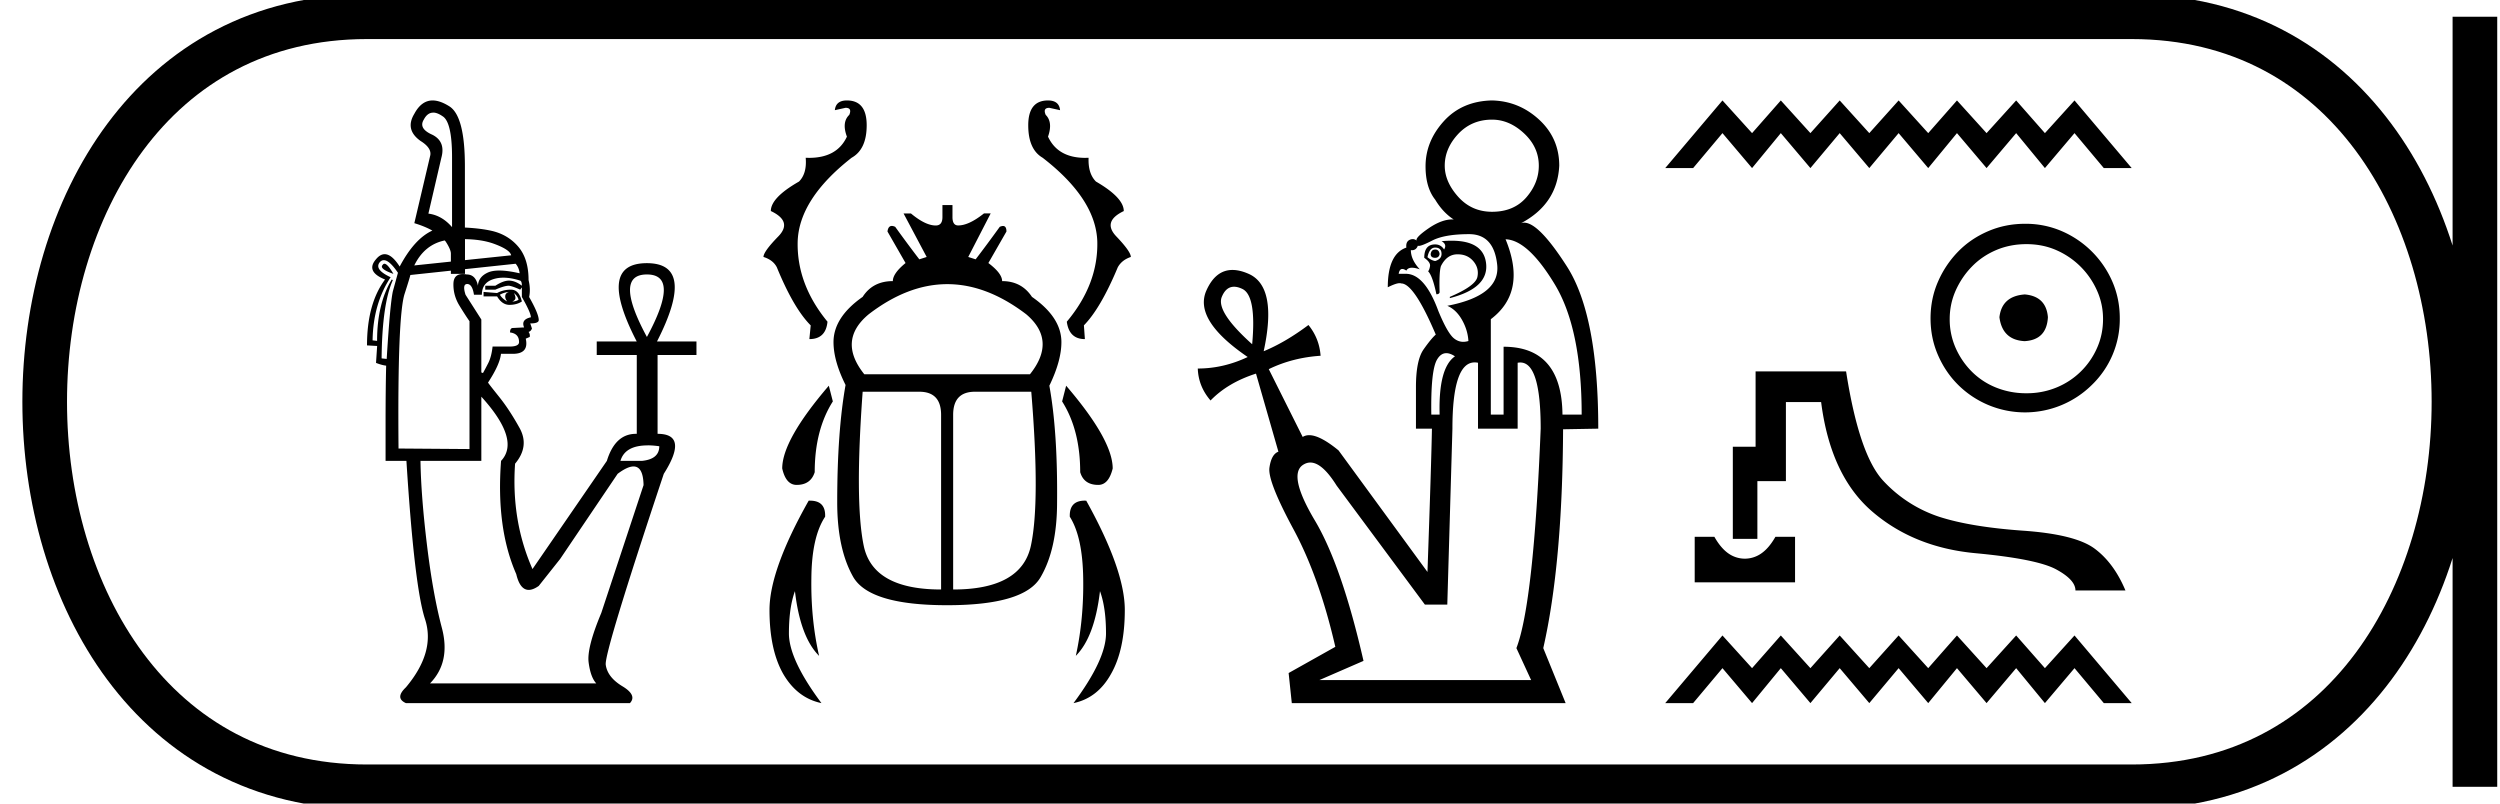 <svg xmlns="http://www.w3.org/2000/svg" width="56.001" height="18"><path d="M9.704 2.523q-.129 0-.21.155-.126.201.19.34.303.152.202.518l-.29 1.249q.302.038.53.303V3.523q0-.795-.215-.921-.116-.08-.207-.08zm.712 2.834v.47l1.034-.108q-.025-.127-.39-.26-.267-.096-.644-.102zm-.453.029q-.456.094-.683.56l.82-.086v-.18q0-.088-.113-.264l-.024-.03zm-1.351.522q.069 0 .201.227-.328-.114-.24-.202.016-.025.039-.025zm2.901.656q.038.076.032.12-.006.044-.07.07.076 0 .14-.039-.013-.075-.102-.151zm-.113-.025q-.114.012-.202.063.05.088.164.151-.05-.063-.044-.126.006-.063.082-.088zm.05-.05q.177 0 .24.264-.114.076-.278.076-.164 0-.277-.19h-.303v-.1l.303.025q.139-.076.315-.076zm3.041-.341q-.757 0 0 1.4.757-1.4 0-1.4zm-5.893-.32q-.049 0-.088.042-.139.164.24.34-.391.594-.404 1.414l.101.012q0-.832.328-1.375l.025.013q-.24.53-.252 1.754l.114.012q.075-1.224.138-1.514l.114-.416q-.191-.282-.316-.282zm2.678.392q-.124 0-.23.035-.252.082-.252.347h-.177q-.037-.24-.151-.24-.114 0-.038.24l.354.555v1.186l.037.013q.05-.089.12-.227.07-.14.095-.366h.378q.215 0 .215-.101 0-.19-.202-.215 0-.1.063-.1l.252-.013q-.075-.177.152-.227 0-.101-.202-.455v-.214l-.038.05q-.164-.075-.252-.088-.101 0-.303.088h-.227V6.4h.227q.177-.114.303-.114.139 0 .29.114 0-.101-.038-.114-.205-.066-.376-.066zm.275-.312l-1.135.121v.106H10.1v-.072l-.908.097q-.013.063-.127.417-.164.492-.138 3.47l1.59.012V7.195q-.089-.126-.228-.353-.138-.228-.132-.486.005-.217.21-.217.039 0 .086.009.202 0 .253.252.012-.202.227-.297.097-.043.252-.043.186 0 .455.062-.013-.126-.089-.214zm2.957 4.069q-.508 0-.61.347h.48q.39-.038.39-.328-.14-.02-.26-.02zm-3.726-1.091v1.438H9.419q.012.782.145 1.88.132 1.098.334 1.861.202.764-.265 1.243h3.723q-.127-.138-.17-.467-.045-.328.283-1.11l.947-2.864q-.008-.418-.225-.418-.137 0-.356.165l-1.287 1.906-.48.605q-.126.089-.224.089-.196 0-.28-.354-.454-1.034-.34-2.536.44-.467-.442-1.438zM9.69 2.25q.17 0 .384.137.34.227.34 1.338v1.372q.35.018.594.073.366.082.599.353.233.271.233.75.05.203.013.38.215.378.215.517 0 .075-.19.075l.038.114q-.025.063-.076.076.038.05.026.113l-.089.038q.076.34-.29.34h-.265q-.025.24-.29.644.013.025.246.316.233.29.46.7.228.41-.1.801-.089 1.275.39 2.36l1.666-2.423q.186-.606.65-.606h.02V7.952h-.897v-.303h.896q-.908-1.754.227-1.754 1.123 0 .227 1.754h.884v.303h-.871v1.766q.707 0 .139.896-1.338 4.013-1.3 4.278.038.278.372.48.335.201.17.378H9.092q-.253-.114 0-.353.668-.795.429-1.527-.24-.732-.417-3.546h-.467v-.833q0-.757.013-1.3-.1-.012-.227-.062l.025-.379-.227-.013q0-.933.404-1.476-.442-.177-.202-.454.093-.113.194-.113.159 0 .336.277.329-.622.732-.806-.169-.095-.404-.166l.353-1.501q.05-.177-.214-.341-.354-.252-.14-.606.16-.301.412-.301zm9.281 0q-.248 0-.27.218l.24-.053q.15 0 .083.158-.173.165-.053.488-.22.475-.847.475l-.076-.002q.03.353-.15.533-.631.36-.631.66.495.234.165.571-.33.338-.33.458.217.068.3.233.375.916.758 1.3l-.03.307q.368 0 .406-.39-.691-.841-.668-1.795.03-.954 1.208-1.877.338-.188.338-.728 0-.556-.443-.556zm4.505 0q-.443 0-.443.556 0 .54.323.728 1.194.923 1.224 1.877.022.954-.683 1.795.052.39.405.39l-.022-.308q.375-.383.758-1.299.09-.165.293-.233 0-.12-.323-.458-.323-.337.165-.57 0-.3-.623-.661-.18-.18-.165-.533l-.075.002q-.614 0-.834-.475.113-.323-.052-.488-.068-.158.082-.158l.24.053q-.022-.218-.27-.218zM21.22 6.365q.882 0 1.768.675.691.586.083 1.344h-3.71q-.607-.758.098-1.344.879-.675 1.761-.675zM18.566 8.64q-1.044 1.216-1.044 1.854.083.368.323.368.315 0 .405-.285 0-.946.406-1.585l-.09-.352zm5.316 0l-.09.352q.405.639.405 1.585.083.285.405.285.233 0 .323-.368 0-.638-1.043-1.854zm-3.289.135q.488 0 .488.518v3.912q-1.532 0-1.734-.984-.203-.984-.023-3.446zm2.508 0q.203 2.462-.008 3.446-.21.984-1.742.984V9.293q0-.518.488-.518zm-1.99-4.182v.27q0 .188-.15.188-.233 0-.556-.27h-.165l.518.975-.165.053q-.27-.353-.54-.728-.043-.02-.075-.02-.082 0-.098.125l.405.706Q20 6.124 20 6.297q-.45 0-.676.353-.653.458-.653 1.014 0 .42.27.96-.187 1.044-.187 2.629 0 1.043.36 1.674.368.63 2.102.63 1.735 0 2.095-.63.368-.63.368-1.674.015-1.585-.173-2.613.27-.556.27-.976 0-.556-.66-1.014-.233-.353-.668-.353 0-.173-.308-.405l.405-.706q0-.124-.077-.124-.03 0-.073.019-.27.375-.54.728l-.166-.053.503-.976h-.15q-.338.27-.578.27-.128 0-.128-.187v-.27zm-2.967 6.621l-.029.001q-.878 1.554-.878 2.448 0 .893.308 1.434.315.54.856.653-.729-.976-.729-1.562 0-.578.135-.946.12 1.029.541 1.45-.188-.827-.173-1.743.008-.923.308-1.374.015-.36-.339-.36zm6.16 0q-.354 0-.34.361.286.45.3 1.374.016.916-.165 1.742.42-.42.541-1.449.135.368.135.946 0 .586-.728 1.562.54-.113.84-.653.309-.54.309-1.434 0-.894-.864-2.448h-.029zm9.119-8.534q.387 0 .717.308.33.308.33.724 0 .387-.28.71-.28.322-.767.322-.458 0-.76-.337-.3-.337-.3-.695 0-.387.3-.71.302-.322.76-.322zm-1.275 2.91q-.086 0-.1.1 0 .085.1.085.086 0 .1-.086-.014-.1-.1-.1zm0-.044q.143 0 .143.143 0 .115-.143.158-.086-.014-.172-.086.043-.215.172-.215zm.37-.154q-.106 0-.227.01.129.073.057.187-.071-.114-.2-.114-.244 0-.244.3.143.1.129.187-.014.086-.043.114.1.1.186.516.058 0 .072-.043-.014-.444.029-.587.129-.258.358-.265h.02q.215 0 .345.15.137.158.094.358-.043.201-.617.445v.028q.889-.229.81-.795-.068-.491-.769-.491zm.39-.147q.558 0 .63.688.071.688-1.118.917.2.086.33.316.129.229.143.473-.06.018-.115.018-.117 0-.215-.083-.143-.122-.344-.609-.305-.832-.73-.832h-.158q.018-.108.082-.108.037 0 .09.037.033-.065.126-.065.07 0 .175.036-.2-.215-.2-.43l.024.002q.095 0 .133-.102.007.005.02.005.07 0 .302-.12.28-.143.824-.143zm-5.265 1.178q.083 0 .184.048.322.15.222 1.24-.817-.732-.68-1.061.093-.227.274-.227zm4.755 1.488q.087 0 .194.071-.373.258-.344 1.305h-.186q-.015-.99.129-1.233.084-.143.207-.143zm1.326-2.551q.502.014 1.104 1.01.602.996.602 2.917H35q-.015-1.52-1.319-1.52v1.52h-.286V7.15q.816-.616.33-1.791zm-.69 2.758q.035 0 .074.008v1.476h.888V8.126q.031-.006.06-.006.456 0 .456 1.482-.157 3.912-.544 4.916l.33.716h-4.744l.989-.43q-.488-2.135-1.09-3.146-.601-1.01-.272-1.24.083-.057.171-.057.266 0 .589.516l1.977 2.666h.502l.115-3.941q0-1.484.498-1.484zm.39-5.868q-.674.014-1.083.466-.408.451-.408 1.01 0 .473.215.745.172.287.415.445l-.032-.001q-.231 0-.512.187-.316.215-.287.287-.04-.033-.086-.033-.035 0-.072.018-.086.043-.071.172-.416.143-.416.889.184-.092.266-.092.02 0 .035.006.287 0 .774 1.146-.1.086-.272.33-.172.243-.172.845v.932h.358q-.014.788-.1 3.21l-1.992-2.723q-.416-.341-.658-.341-.083 0-.145.04l-.76-1.519q.53-.258 1.161-.3-.028-.388-.272-.689-.516.387-1.003.588.315-1.448-.337-1.734-.197-.087-.362-.087-.379 0-.584.46-.294.659.925 1.49-.545.258-1.118.258.014.401.286.716.387-.4 1.018-.602l.502 1.749q-.158.057-.201.358-.043.301.537 1.376.58 1.075.939 2.637l-1.046.587.071.674h6.134l-.501-1.232q.43-1.892.444-4.902l.788-.014q0-2.537-.702-3.633-.628-.981-.958-.981-.04 0-.074.014.817-.43.86-1.29 0-.616-.451-1.032-.452-.416-1.054-.43zm5.16 0l-1.282 1.515h.625l.657-.783.663.783.644-.783.663.783.656-.783.663.783.657-.783.663.783.644-.783.663.783.663-.783.644.783.663-.783.656.783h.625L46.47 2.25l-.663.732-.644-.732-.663.732-.663-.732-.644.732-.663-.732-.657.732-.663-.732-.656.732-.663-.732-.644.732-.663-.732zm-.622 9.775v1.019h2.248v-1.019h-.44c-.129.227-.275.373-.44.44a.633.633 0 0 1-.49 0c-.163-.067-.309-.213-.437-.44zm1.364-3.706v1.688h-.51v2.064h.55v-1.294h.639v-1.77h.789c.14 1.1.523 1.919 1.147 2.454.623.535 1.394.846 2.312.931.917.086 1.52.207 1.807.363.288.156.431.313.431.472h1.12c-.172-.41-.401-.722-.689-.936-.287-.214-.82-.348-1.6-.403-.78-.055-1.404-.158-1.872-.308a2.984 2.984 0 0 1-1.253-.798c-.366-.382-.648-1.203-.844-2.463zm-.742 5.916l-1.282 1.515h.625l.657-.783.663.783.644-.783.663.783.656-.783.663.783.657-.783.663.783.644-.783.663.783.663-.783.644.783.663-.783.656.783h.625l-1.281-1.515-.663.732-.644-.732-.663.732-.663-.732-.644.732-.663-.732-.657.732-.663-.732-.656.732-.663-.732-.644.732-.663-.732zm6.767-7.639c-.34.026-.527.196-.563.51.044.34.232.518.563.536.331-.018.505-.197.523-.537-.026-.313-.2-.483-.523-.51zm.04-1.127c.242 0 .465.044.671.134a1.769 1.769 0 0 1 .912.906c.09.2.135.413.135.637 0 .232-.045.449-.135.65a1.687 1.687 0 0 1-.912.886 1.74 1.74 0 0 1-.67.127 1.79 1.79 0 0 1-.678-.127 1.614 1.614 0 0 1-.543-.356 1.744 1.744 0 0 1-.363-.53 1.584 1.584 0 0 1-.134-.65c0-.224.045-.436.134-.638.09-.2.21-.38.363-.536.152-.157.333-.28.543-.37.21-.089.436-.133.677-.133zm-.026-.456c-.296 0-.573.055-.832.167-.26.112-.483.264-.67.456a2.235 2.235 0 0 0-.45.671c-.112.255-.168.53-.168.825 0 .295.056.57.168.825.111.255.261.476.45.664a2.129 2.129 0 0 0 2.997 0 2.045 2.045 0 0 0 .624-1.489c0-.295-.056-.57-.167-.825A2.174 2.174 0 0 0 46.19 5.18a2.031 2.031 0 0 0-.825-.167z"/><path d="M8.22.375c-9.625 0-9.625 17.25 0 17.25m0-17.25h39.531M8.22 17.625h39.531M55.439.375v17.25M47.751.375c9.625 0 9.625 17.25 0 17.25" fill="none" stroke="#000"/></svg>